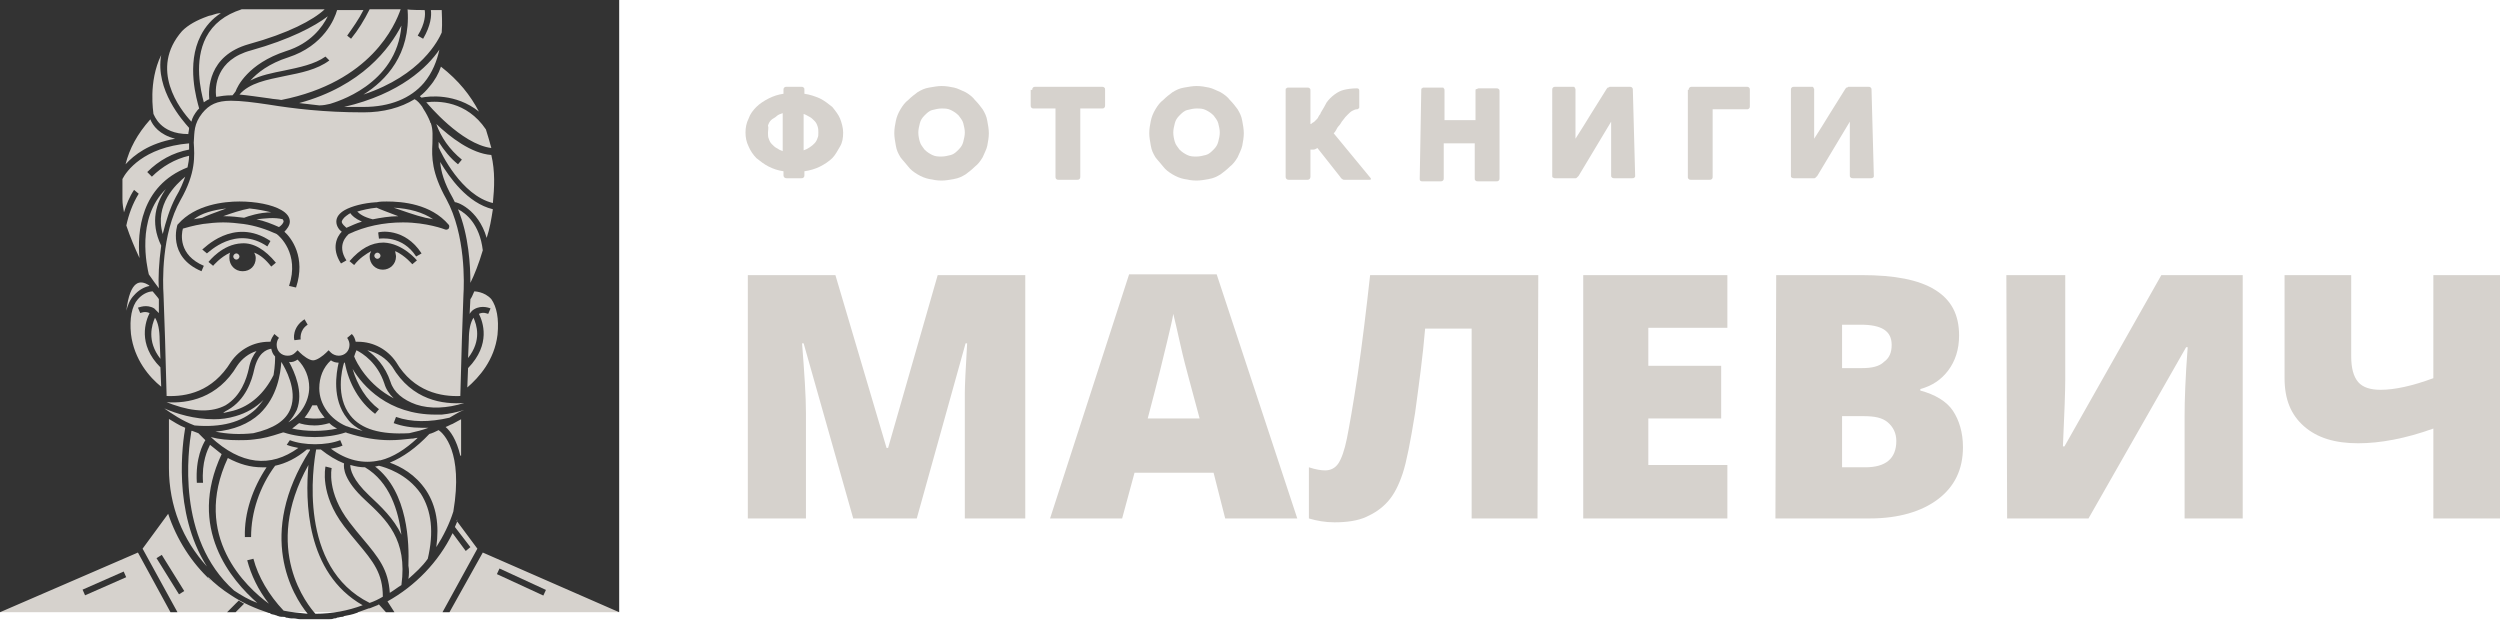 <?xml version="1.0" encoding="UTF-8"?> <!-- Generator: Adobe Illustrator 21.1.0, SVG Export Plug-In . SVG Version: 6.00 Build 0) --> <svg xmlns="http://www.w3.org/2000/svg" xmlns:xlink="http://www.w3.org/1999/xlink" id="Layer_1" x="0px" y="0px" viewBox="0 0 322.6 80" style="enable-background:new 0 0 322.6 80;" xml:space="preserve"> <style type="text/css"> .st0{fill:#D6D2CD;} .st1{fill:#333333;} </style> <g> <g id="Слой_2"> <path class="st0" d="M16.4,1.3c-6.3,16-6.8,28.4-6,36.9c0.6,6.8,2.1,12.5,0.4,20.6C8.8,68,3.9,74.7,0,79c26.6,0,53.3,0,79.9,0 c-4.7-3.1-10.3-8.1-12.5-15.5c-2.6-9.1,1.8-15.8,3.4-25.1c1.5-8.6,0.9-20.9-8.2-37.2C47.2,1.1,31.8,1.2,16.4,1.3z"></path> </g> <g id="Layer_1_1_"> <rect x="21.6" y="71.4" transform="matrix(0.849 -0.528 0.528 0.849 -35.843 22.808)" class="st1" width="0.8" height="5.5"></rect> <rect x="66.9" y="71.8" transform="matrix(0.419 -0.908 0.908 0.419 -29.106 104.745)" class="st1" width="0.8" height="6.6"></rect> <rect x="10.6" y="74.9" transform="matrix(0.915 -0.403 0.403 0.915 -29.229 11.826)" class="st1" width="5.8" height="0.8"></rect> <path class="st1" d="M57.6,0H30.7H0v79l17.8-7.7L22,79h0.9l-4.5-8.2l3.3-4.5c1.1,3.3,3,6.3,5.5,8.6c-0.2-0.1-0.3-0.3-0.4-0.5 c0.9,0.9,1.9,1.7,3,2.4c0,0,0,0,0,0l0,0c1.5,1,3.1,1.7,4.9,2.3c0,0,0,0,0,0c0.1,0,0.2,0,0.2,0.1c0.2,0.1,0.5,0.1,0.7,0.2 c0.1,0,0.2,0.1,0.3,0.1c0.2,0.1,0.5,0.1,0.7,0.1c0.1,0,0.2,0,0.3,0.1c0.2,0,0.5,0.1,0.7,0.1c0.1,0,0.2,0,0.3,0 c0.3,0,0.5,0.1,0.8,0.1c0,0,0.1,0,0.1,0c0.1,0,0.1,0,0.2,0c0.2,0,0.3,0,0.5,0c0.3,0,0.6,0,0.8,0c0,0,0,0,0,0l0,0l0,0 c0.3,0,0.6,0,0.9,0c0.1,0,0.2,0,0.2,0c0.2,0,0.3,0,0.5,0c0.1,0,0.2,0,0.2,0c0.1,0,0.3,0,0.4,0c0.2,0,0.4,0,0.6-0.1 c0.1,0,0.3,0,0.4-0.1c0.2,0,0.4-0.1,0.6-0.1c0.1,0,0.2,0,0.3-0.1c0.5-0.1,1.1-0.2,1.6-0.4c0.1,0,0.2-0.1,0.2-0.1 c0.5-0.2,0.9-0.3,1.4-0.5c0,0,0.1,0,0.1,0c0.3-0.1,0.7-0.3,1-0.4c0.1,0,0.1-0.1,0.2-0.1l0.9,1h1.1L50,77.6c3.6-2,6.6-5.1,8.4-8.8 l1.7,2.3l0.6-0.5l-2-2.6c0.1-0.2,0.2-0.5,0.3-0.7l2.6,3.5L57.1,79H58l4.3-7.7L79.9,79V0H57.6z M59.4,58.8 c-0.5-2.1-1.3-3.2-1.9-3.7c0.3-0.1,0.6-0.3,0.9-0.4c0,0,0,0,0,0l0,0c0.4-0.2,0.7-0.4,1.1-0.6V58.8z M52.7,74.7 c0.1-0.6,0.1-1.2,0-1.7l0,0c0.1-2.8,0-9.5-4.3-12.8c0.2,0,0.4-0.1,0.5-0.1c0.8,0.2,3.6,1,5.4,3.6c1.4,2.2,1.7,5,0.9,8.4 C54.5,73.1,53.6,73.9,52.7,74.7 M50.3,76.5c-0.2-3-1.4-4.5-3.5-7c-0.5-0.6-1.1-1.3-1.7-2.1c-3-3.9-2.3-7-2.3-7l-0.8-0.2 c0,0.1-0.8,3.5,2.4,7.7c0.6,0.8,1.2,1.5,1.7,2.1c2.1,2.5,3.3,4,3.3,7c-0.5,0.3-1.1,0.6-1.7,0.8c-9.3-4.6-7.3-17.7-6.9-19.8 c0.2,0,0.4,0,0.6,0c1,0.8,2,1.4,3,1.8c-0.1,0.6,0,2.2,2.7,4.7c2.8,2.6,5.5,5.1,4.7,11C51.3,75.8,50.8,76.2,50.3,76.5 M36.6,78.8 c-1.9-2-3.3-4.4-3.9-6.7l-0.8,0.2c0.5,1.9,1.4,3.8,2.8,5.6c-2.9-2.1-10-8.7-5.3-18.8c1.5,0.8,2.9,1.2,4.4,1.2c0.2,0,0.4,0,0.6,0 c-1.8,2.7-2.9,5.9-2.8,9l0.8,0c0-3.2,1.1-6.5,3.1-9.2c1.4-0.3,2.8-1,4.1-2.1c0.1,0,0.3,0,0.4,0c0,0,0,0,0,0.1 C33,69,37.8,76.9,39.7,79.2C38.6,79.1,37.6,79,36.6,78.8 M26.8,2.1c0.2-0.1,0.5-0.1,0.7-0.2c0.3-0.1,0.6-0.2,1-0.2 c-1.1,0.7-2,1.7-2.6,2.9c-1.9,3.7-0.5,8.3-0.2,9.4c-0.1,0.1-0.1,0.1-0.2,0.2c-0.4,0.5-0.7,1-0.8,1.5c-1.5-1.6-5.5-6.8-1.2-11.7 C24.3,3.2,25.4,2.6,26.8,2.1C26.8,2.1,26.8,2.1,26.8,2.1 M45.3,5c0.9-1.1,1.7-2.4,2.4-3.8h4c-0.7,2-3.8,9.4-15.4,11.7 c-0.5-0.1-1-0.1-1.5-0.2c-1.5-0.2-2.8-0.4-3.9-0.5c1.3-1.5,3.5-1.9,5.9-2.4c2-0.4,4.1-0.8,5.7-2L42,7.3c-1.4,1-3.4,1.4-5.3,1.8 c-1.5,0.3-3.1,0.6-4.4,1.3c0.9-1,2.4-2.2,4.9-3c4.6-1.5,6-5,6.3-6.1h3.4c-0.6,1.2-1.4,2.3-2.1,3.3L45.3,5z M54.8,1.3 c0.1,0.5,0.1,1.7-0.9,3.3L54.6,5c1-1.7,1.1-3,1-3.7H57C57,1.8,57.1,2.9,57,4.2c-0.4,0.9-2.6,5.5-10.1,8c2.9-1.8,6.1-5.2,5.7-10.9 c0,0,0,0,0-0.1C52.6,1.3,54.8,1.3,54.8,1.3z M63.6,26.2c-4.1-1-6.7-6.5-7-7.2c0-0.1,0-0.2,0-0.3c0-0.1,0-0.3,0-0.4 c0.7,1.1,1.5,2.1,2.5,2.9l0.5-0.6c-1.6-1.3-2.7-2.9-3.3-4.6c1.8,1.7,4.5,3.8,7.1,4C63.9,22.1,63.8,24.2,63.6,26.2 M61.1,41 c0.4,0.9,1.1,2.9-0.7,5.2l0.1-2.4C60.5,42.6,60.7,41.6,61.1,41 M44.7,55L44.7,55C44.6,54.9,44.6,55,44.7,55 c-2.1-0.9-3.5-2.8-3.5-4.9c0-1.4,0.5-2.7,1.5-3.6c0.3,0.2,0.6,0.3,1,0.3c-0.3,1.3-0.9,4.7,1.1,7.2c0.5,0.7,1.2,1.2,2,1.6 c-0.5-0.1-1-0.3-1.5-0.4C45,55.1,44.8,55,44.7,55 M27.8,55.7c2.3-0.2,4.3-1,5.7-2.3c2.3-2.2,2.7-5.2,2.8-6.7 c0.5,0.8,2.1,3.6,1.2,6c-0.6,1.6-2.2,2.6-4.8,3.2C30.9,56.1,29.3,56,27.8,55.7 M20,41c0.4,0.6,0.6,1.6,0.6,2.9l0.1,2.4 C18.9,44,19.6,41.9,20,41 M19.2,35.4c-0.2-0.9-1.7-7.2,2.2-11c-1.2,1.7-2.1,4.2-0.6,7.3l0,0c-0.3,2.2-0.4,4.2-0.3,5.5 C20.1,36.7,19.7,36.1,19.2,35.4 M17.3,24.5c-0.6,0.9-1,1.9-1.3,2.9c-0.1-0.5-0.2-1.1-0.2-1.7c0-0.7,0-1.4,0-2.1c0-0.2,0-0.3,0-0.5 c0.5-1,2.7-4.1,8.6-4.6c0,0,0,0,0,0c0,0.3,0,0.5,0,0.8c-2.1,0.4-3.9,1.4-5.4,2.9l0.6,0.6c1.3-1.3,3-2.3,4.8-2.7 c0,0.5-0.1,1-0.2,1.5C18.1,24,17.7,30,18,33.3c-0.6-1.3-1.2-2.7-1.7-4.2c0.3-1.4,0.8-2.8,1.6-4.1L17.3,24.5z M22.6,17.9 c-3.4,0.6-5.3,2.1-6.4,3.3c0.5-2,1.5-3.9,3.2-5.8C19.7,16.2,20.6,17.4,22.6,17.9 M21,30.2c-1.1-3.8,1.7-6.4,2.9-7.4 c-0.3,0.8-0.6,1.6-1.2,2.6C21.9,26.9,21.4,28.6,21,30.2 M22.3,52.2c-0.3-0.1-0.5-0.2-0.8-0.3c2.7,0.2,6.6-0.5,9.1-4.7 c0.6-0.9,1.5-1.6,2.5-1.9c-0.4,0.5-0.8,1.2-1,2.3c-0.3,1.3-1,3.5-3,4.7C27.4,53.2,25.1,53.2,22.3,52.2 M29.4,52.9 c2.3-1.3,3.1-3.8,3.4-5.2c0.5-2.2,1.6-2.6,2.2-2.7c0.1,0.4,0.2,0.7,0.5,1c0,0.3,0,1.2-0.2,2.4c-1.2,2.4-3,4-5.2,4.6 c-0.4,0.1-0.9,0.2-1.3,0.3C29,53.1,29.2,53,29.4,52.9 M40.3,52.3c0.2,0,0.4,0,0.6,0c0.2,0.6,0.6,1.1,1,1.6c-1,0.2-2,0.1-2.6,0 C39.7,53.4,40,52.9,40.3,52.3 M38.4,46.4c1,1,1.5,2.3,1.5,3.6c0,1.8-1.1,3.6-2.7,4.5c0.5-0.5,0.8-1,1.1-1.6c0.9-2.3-0.3-4.9-1-6.2 C37.7,46.8,38.1,46.6,38.4,46.4 M38.6,54.6c0.3,0.1,1,0.3,2,0.3c0.6,0,1.2-0.1,1.9-0.3c0.3,0.3,0.6,0.5,1,0.7 c-1.8,0.4-4,0.4-5.8,0C38,55.1,38.3,54.8,38.6,54.6 M46,45.2c0.8,0.4,2.7,1.6,3.6,4.3c0.2,0.7,0.6,1.3,1.2,1.9 c-3.3-1.7-4.8-4.6-5.1-5.4C45.8,45.7,45.9,45.4,46,45.2 M53.7,52.2c-1.7-0.6-2.9-1.6-3.3-2.9c-0.7-2.1-2-3.4-3-4.1 c1.3,0.3,2.4,1,3.2,2.1c2.6,4.4,6.6,4.9,9.3,4.7C57.7,52.7,55.5,52.8,53.7,52.2 M59.8,38.1l-0.2,5.8c0,0,0,0,0,0l-0.2,7.2 c-2.4,0.1-6-0.5-8.3-4.4c-1.1-1.6-2.9-2.6-4.9-2.6c-0.1,0-0.2,0-0.3,0c-0.1-0.4-0.2-0.7-0.5-1l-0.6,0.5c0.2,0.3,0.3,0.6,0.3,0.9 c0,0.8-0.6,1.4-1.4,1.4c-0.4,0-0.8-0.2-1-0.4l-0.3-0.3l-0.3,0.3c-0.4,0.4-1.2,1-1.7,1c-0.5,0-1.3-0.6-1.7-1l-0.3-0.3l-0.3,0.3 c-0.3,0.3-0.6,0.4-1,0.4c-0.8,0-1.4-0.6-1.4-1.4c0-0.3,0.1-0.7,0.3-0.9l-0.6-0.5c-0.2,0.3-0.4,0.6-0.5,1c-0.1,0-0.2,0-0.2,0 c-2,0-3.8,1-4.9,2.6c-2.4,3.9-5.8,4.5-8.3,4.4l-0.2-7.3c0,0,0,0,0,0l-0.2-5.8l0,0c-0.1-1.5-0.3-7.8,2.2-12.2 c2-3.5,1.8-5.7,1.7-7.4C25.1,17,25,16,26.1,14.6C27,13.5,28,13,29.8,13c1.3,0,2.9,0.2,4.9,0.5c3.1,0.5,7.1,1,12.2,1 c2.6,0,4.8-0.6,6.6-1.7c0.4,0.2,0.7,0.6,1,1c0,0,0,0,0,0c0,0.1,0.1,0.1,0.1,0.2c0.4,0.6,0.7,1.2,0.9,1.7h0c0,0.1,0,0.1,0.1,0.2 c0.3,0.9,0.2,1.7,0.2,2.6c-0.1,1.8-0.1,3.8,1.8,7.2C60.1,30.3,59.9,36.6,59.8,38.1L59.8,38.1z M32.4,6.5c5-1.4,8.2-3.1,9.9-4.4 c-0.7,1.4-2.2,3.5-5.4,4.5c-4.9,1.6-6.3,4.6-6.5,5.2c-0.1,0.1-0.2,0.3-0.4,0.5c0,0-0.1,0-0.1,0c-0.8,0-1.4,0.1-2,0.2 C27.7,11.2,27.9,7.7,32.4,6.5 M51.8,3.3c-0.6,7.7-8.6,9.9-9.2,10.1c-0.4,0.1-0.9,0.2-1.4,0.2c-0.9-0.1-1.8-0.2-2.6-0.3 C46.7,11.1,50.3,6.2,51.8,3.3 M58.7,26.1c-0.1-0.2-0.2-0.4-0.3-0.6c-1.1-1.9-1.5-3.4-1.6-4.6c1.2,2,3.5,5.3,6.8,6.1 c-0.2,1.3-0.4,2.5-0.8,3.7C61.7,26.9,58.8,26,58.7,26.1L58.7,26.1z M59.1,27c1,0.5,2.8,1.9,3.2,5.3c-0.5,1.7-1.1,3.2-1.6,4.2 C60.7,34.3,60.5,30.4,59.1,27 M63.4,19.1c-3.9-0.5-8.2-5.7-8.3-5.8l0,0c0,0,0,0-0.1-0.1c1.5-0.2,5.2-0.2,7.7,3.5 C63,17.6,63.2,18.4,63.4,19.1 M54.4,12.6c-0.1-0.1-0.2-0.1-0.2-0.2c0.4-0.3,0.8-0.7,1.2-1.2c0.7-0.8,1.2-1.7,1.5-2.6 c2.3,1.8,3.8,3.7,4.9,5.8C58.8,12,55.3,12.4,54.4,12.6 M54.7,10.7c-1.7,2-4.4,3.1-7.8,3.1c-0.9,0-1.7,0-2.5,0 c7.3-1.7,10.8-5.2,12.3-7.4C56.4,7.8,55.8,9.4,54.7,10.7 M32.1,5.7c-5.3,1.5-5.2,5.9-5.1,7.1c-0.3,0.1-0.5,0.3-0.7,0.4 c-0.4-1.5-1.3-5.3,0.3-8.4c0.9-1.7,2.4-2.9,4.6-3.6c0.4,0,0.9,0,1.3,0h9.4C40.4,2.6,37.2,4.3,32.1,5.7 M24.4,16.5 c0,0.3-0.1,0.6-0.1,0.8c-3.7,0-4.4-2.5-4.5-2.6c0-0.2-0.7-4.1,1-7.6C20,11.6,23.6,15.6,24.4,16.5 M20.5,38.6l0,1.8 c-0.2-0.2-0.4-0.4-0.6-0.6c-1-0.6-2-0.1-2.1-0.1l0.3,0.7c0,0,0.6-0.3,1.2,0c-0.5,1-1.6,4,1.4,7l0.1,2.5c-1.5-1.2-3.5-3.5-3.9-6.8 c-0.2-2,0.1-3.6,0.9-4.5c0.7-0.8,1.5-1,1.9-1C20.1,38.1,20.4,38.4,20.5,38.6 M27.6,54.1c0.9,0,1.8-0.1,2.8-0.4 c1.4-0.4,2.6-1.1,3.6-2.1c-0.3,0.4-0.6,0.8-1,1.2c-1.8,1.7-4.5,2.4-7.9,2.1c-1.6-0.6-2.9-1.5-3.9-2.2 C22.8,53.4,25.1,54.1,27.6,54.1 M27.2,56.4c1.1,0.3,2.3,0.4,3.6,0.4c0.6,0,1.3,0,2-0.1l0,0c0,0,0,0,0,0c1.1-0.1,2.2-0.4,3.4-0.8 c0.1,0,0.2-0.1,0.4-0.1c1.2,0.4,2.6,0.6,4,0.6c1.4,0,2.8-0.2,4-0.6c0.1,0,0.2,0.1,0.3,0.1c1.9,0.6,3.7,0.9,5.4,0.9 c1,0,1.9-0.1,2.8-0.2c0,0,0.1,0,0.1,0l0,0c0.2,0,0.4-0.1,0.7-0.1c-1.6,1.5-3.2,2.5-4.8,2.9c0,0-0.1,0-0.1,0l0,0 c-2.1,0.5-4.3,0-6.3-1.5c0.5-0.1,1.1-0.2,1.5-0.4l-0.3-0.7c-1.8,0.7-4.7,0.7-6.5,0L37,57.4c0.5,0.2,1,0.3,1.5,0.4 C34.9,60.4,31.1,60,27.2,56.4 M47.1,60.3c3.2,1.9,4.3,5.6,4.7,8.7c-1-2.1-2.6-3.6-4.2-5.1c-2.1-2-2.4-3.3-2.4-3.9 C45.9,60.2,46.5,60.3,47.1,60.3 M40.7,79.2c-0.9-1-7-8.3-0.9-19.2c-0.4,4.5-0.4,13.9,7,18.1C44.9,78.8,42.9,79.2,40.7,79.2 M55,63.3c-1.4-2.1-3.3-3.1-4.7-3.6c1.7-0.7,3.4-1.9,5.1-3.7c0.4-0.1,0.8-0.3,1.2-0.5c0.6,0.4,3.2,2.8,1.9,10.5 c-0.5,1.6-1.3,3.2-2.2,4.6C56.7,67.7,56.3,65.3,55,63.3 M58,53.9c-2.6,0.6-4.9,0.6-6.9-0.1l-0.3,0.8c1.1,0.4,2.3,0.6,3.6,0.6 c0.3,0,0.6,0,0.9,0c-0.8,0.3-1.6,0.5-2.5,0.7c-3.7,0.2-6.2-0.5-7.6-2.3c-1.9-2.4-1.1-5.9-0.8-6.8c0,0,0,0,0.1,0 c0.5,2.7,1.9,5.1,3.9,6.6l0.5-0.6c-1.6-1.2-2.8-3.1-3.4-5.2c1.3,2.2,4.6,5.9,10.7,5.9c0.3,0,0.5,0,0.8,0l0,0 c1-0.1,1.9-0.3,2.9-0.6C59.3,53.1,58.7,53.5,58,53.9 M60.2,51.1L60.2,51.1C60.2,51,60.2,51,60.2,51.1L60.2,51.1 C60.3,51.1,60.2,51.1,60.2,51.1 M64.2,43.2c-0.4,3.3-2.4,5.5-3.9,6.8l0.1-2.5c3-3.1,1.9-6,1.4-7c0.6-0.3,1.1,0,1.2,0l0.3-0.7 c0,0-1.1-0.5-2.1,0.1c-0.2,0.1-0.4,0.3-0.6,0.6l0.1-1.9c0.1-0.1,0.3-0.5,0.5-1v0c0,0,1.3,0,2.2,1C64.1,39.6,64.4,41.1,64.2,43.2 M19.2,36.8c0,0,0.1,0.1,0.1,0.1c-0.6,0.1-1.4,0.5-2,1.2c-0.5,0.5-0.8,1.2-1,2c0,0,0,0,0,0C16.8,36.1,18.1,36.1,19.2,36.8 M21.7,54c0.7,0.4,1.4,0.9,2.2,1.2C23.6,57,22.2,66,26.7,73.1c-3.1-3.4-4.9-7.8-4.9-12.7V54z M24.7,55.6 C24.7,55.6,24.8,55.6,24.7,55.6L24.7,55.6c0.1,0,0.1,0,0.1,0c0.3,0.1,0.5,0.2,0.8,0.3c0.3,0.3,0.6,0.6,0.9,0.9 c-0.3,0.5-1.3,2.3-1.1,5.5l0.8,0c-0.2-2.7,0.6-4.3,0.9-4.9c0.5,0.4,1,0.8,1.5,1.2c-4.5,9.6,1.3,16.3,4.6,19.2 c-1.1-0.4-2.1-1-3-1.6C22.7,69.5,24.3,58,24.7,55.6 M58.9,67.3C58.9,67.3,58.9,67.3,58.9,67.3c0-0.1,0.1-0.2,0.1-0.3 C59,67.1,59,67.2,58.9,67.3"></path> <path class="st1" d="M29.3,79h1.1l1.1-1.1c-0.2-0.1-0.5-0.3-0.7-0.4L29.3,79z"></path> <path class="st1" d="M31.2,31.4c-2.5,0.1-4.2,2.3-4.3,2.4l0.6,0.5c0,0,0.9-1.1,2.2-1.7c-0.1,0.2-0.1,0.4-0.1,0.7 c0,0.9,0.7,1.7,1.7,1.7s1.7-0.7,1.7-1.7c0-0.3-0.1-0.5-0.2-0.7c0.8,0.3,1.5,0.9,2.2,1.8l0.6-0.5C34.2,32.2,32.7,31.3,31.2,31.4 M30.5,33.5c-0.2,0-0.4-0.2-0.4-0.4s0.2-0.4,0.4-0.4s0.4,0.2,0.4,0.4S30.7,33.5,30.5,33.5"></path> <path class="st1" d="M49.5,31.3c-1.6,0-3,0.8-4.4,2.4l0.6,0.5c0.7-0.9,1.5-1.4,2.2-1.8c-0.1,0.2-0.2,0.4-0.2,0.7 c0,0.9,0.7,1.7,1.7,1.7c0.9,0,1.7-0.7,1.7-1.7c0-0.2-0.1-0.5-0.1-0.7c1.3,0.6,2.2,1.7,2.2,1.7l0.6-0.5 C53.8,33.6,52,31.4,49.5,31.3 M48.7,33.4c-0.2,0-0.4-0.2-0.4-0.4s0.2-0.4,0.4-0.4s0.4,0.2,0.4,0.4S48.9,33.4,48.7,33.4"></path> <path class="st1" d="M49.9,26c-0.4,0-0.9,0-1.3,0.1c0,0-0.1,0-0.1,0l0,0c-1.6,0.1-3.1,0.5-4,1c-0.7,0.4-1.1,0.9-1.1,1.5 c0,0.6,0.4,1.1,0.7,1.3C43.5,30.5,42.7,32,44,34l0.7-0.4c-1.3-2,0.1-3.2,0.3-3.4c2.1-1,4.5-1.5,7-1.5c3.1,0,5.4,0.9,5.4,0.9 c0.2,0.1,0.4,0,0.5-0.1c0.1-0.2,0.1-0.4,0-0.5C55.6,26.3,51.9,26,49.9,26 M51.4,27.9c-1.1,0-2.3,0.2-3.3,0.4c-1.2-0.3-1.7-0.7-2-1 c0.7-0.2,1.5-0.4,2.5-0.5C49,27,50.1,27.4,51.4,27.9 M44.9,27.7c0.1-0.1,0.2-0.1,0.3-0.2c0.2,0.3,0.6,0.7,1.5,1.1 c-0.7,0.2-1.3,0.5-2,0.8c-0.2-0.2-0.6-0.5-0.6-0.8C44.2,28.2,44.6,27.9,44.9,27.7 M54.9,28.1c-1.3-0.3-2.9-0.9-4.1-1.3 c2,0.1,3.8,0.6,5.1,1.5C55.6,28.2,55.3,28.2,54.9,28.1"></path> <path class="st1" d="M38.2,37.1c1.3-3.9-0.6-6.4-1.5-7.2c0.3-0.3,0.7-0.8,0.7-1.3c0-0.6-0.4-1.1-1.1-1.5C35.1,26.4,33,26,30.9,26 c-2,0-5.7,0.4-7.9,2.9c0,0-0.1,0.1-0.1,0.1h0c0,0-1.4,4.1,3.1,6l0.3-0.7c-3.3-1.4-2.9-4.1-2.7-4.8c0.4-0.1,1.3-0.4,2.6-0.6l0,0 c0,0,0,0,0,0c0.8-0.1,1.7-0.2,2.6-0.2c0.9,0,1.8,0.1,2.6,0.2v0l0,0c1.5,0.2,3,0.7,4.3,1.3c0.3,0.2,3,2.5,1.6,6.7L38.2,37.1z M29.2,26.9c-1.4,0.5-2.7,1-3.1,1.2c-0.4,0.1-0.8,0.1-1.1,0.2C26,27.5,27.5,27.1,29.2,26.9 M28.8,27.9c1.1-0.4,2.3-0.8,3.4-1 c1,0.1,2,0.3,2.8,0.5c-1.5,0-3,0.5-3.5,0.7c-0.8-0.1-1.7-0.2-2.5-0.2C28.9,27.9,28.8,27.9,28.8,27.9 M36.5,28.3 c0,0.1,0.1,0.2,0.1,0.2c0,0.3-0.3,0.6-0.6,0.8c-0.9-0.4-1.9-0.8-2.9-1C34.1,28.2,35.4,28,36.5,28.3"></path> <path class="st1" d="M34.5,31.8l0.4-0.7c-4.8-3.2-8.7,1.1-8.8,1.1l0.6,0.5C26.9,32.6,30.4,29,34.5,31.8"></path> <path class="st1" d="M48.8,30l0.1,0.8c0.1,0,3-0.5,4.8,2.3l0.7-0.4C52.2,29.3,48.9,29.9,48.8,30"></path> <path class="st1" d="M62.9,40.5"></path> <polygon class="st1" points="63,40.1 62.9,40.5 62.9,40.5 "></polygon> <path class="st1" d="M38,43.9l0.8-0.1c0,0-0.2-1.2,0.9-1.9l-0.4-0.7C37.7,42.2,37.9,43.8,38,43.9"></path> <g> <path class="st0" d="M110.1,66.9l-6.4-22.6h-0.2c0.3,3.9,0.5,6.8,0.5,9v13.6h-7.5V35.5h11.3l6.6,22.3h0.2l6.4-22.3h11.3v31.4 h-7.8V53.1c0-0.7,0-1.5,0-2.4s0.1-3,0.3-6.4h-0.2l-6.3,22.6L110.1,66.9L110.1,66.9z"></path> <path class="st0" d="M158.1,66.9l-1.5-5.9h-10.2l-1.6,5.9h-9.3l10.2-31.5H157l10.4,31.5H158.1z M154.8,54l-1.4-5.2 c-0.3-1.1-0.7-2.6-1.1-4.4s-0.7-3.1-0.9-3.9c-0.1,0.7-0.4,1.9-0.8,3.6c-0.4,1.7-1.2,5-2.5,9.9C148.1,54,154.8,54,154.8,54z"></path> <path class="st0" d="M198.4,66.9h-8.5V42.4h-6c-0.3,3.6-0.8,7.2-1.3,10.9c-0.6,3.7-1.1,6.3-1.6,7.8c-0.5,1.5-1.1,2.7-1.9,3.6 c-0.8,0.9-1.7,1.5-2.8,2c-1.1,0.5-2.5,0.7-4.1,0.7c-1.2,0-2.3-0.2-3.3-0.5v-6.6c0.9,0.3,1.6,0.4,2.1,0.4c0.7,0,1.3-0.3,1.7-0.9 s0.8-1.7,1.1-3.2c0.3-1.5,0.8-4.3,1.4-8.3c0.6-4.1,1.1-8.3,1.6-12.8h21.7L198.4,66.9L198.4,66.9z"></path> <path class="st0" d="M222.9,66.9h-18.6V35.5h18.6v6.8h-10.2v4.9h9.4V54h-9.4V60h10.2V66.9z"></path> <path class="st0" d="M229.2,35.5h11c4.3,0,7.4,0.6,9.5,1.9c2.1,1.3,3.1,3.2,3.1,5.9c0,1.8-0.5,3.3-1.4,4.5s-2.1,2-3.6,2.4v0.2 c1.9,0.5,3.4,1.4,4.2,2.6s1.3,2.8,1.3,4.7c0,2.9-1.1,5.1-3.2,6.7c-2.1,1.6-5.1,2.5-8.8,2.5h-12.2L229.2,35.5L229.2,35.5z M237.7,47.5h2.6c1.2,0,2.2-0.2,2.8-0.8c0.7-0.5,1-1.2,1-2.2c0-1.8-1.3-2.6-4-2.6h-2.4V47.5z M237.7,53.7v6.6h3 c2.6,0,4-1.1,4-3.4c0-1-0.4-1.8-1.1-2.4s-1.7-0.8-3.1-0.8C240.5,53.7,237.7,53.7,237.7,53.7z"></path> <path class="st0" d="M258.9,35.5h7.6V49c0,1.4-0.1,4.3-0.3,8.6h0.2l12.5-22.1h10.5v31.4h-7.5V53.7c0-2,0.1-5,0.4-8.9h-0.2 l-12.6,22.1h-10.5L258.9,35.5L258.9,35.5z"></path> <path class="st0" d="M322.6,66.9h-8.6V55.3c-3.6,1.3-6.9,1.9-9.7,1.9c-3,0-5.3-0.7-7-2.2s-2.5-3.5-2.5-6.2V35.5h8.6v10.5 c0,1.5,0.3,2.6,0.9,3.3c0.6,0.7,1.6,1,2.9,1c1.8,0,4.1-0.5,6.8-1.5V35.5h8.6V66.9z"></path> </g> <g> <path class="st0" d="M103.8,12.1c0.7,0.1,1.3,0.3,2,0.6c0.6,0.3,1.1,0.7,1.6,1.1c0.4,0.5,0.8,1,1,1.5s0.4,1.2,0.4,1.8 c0,0.7-0.1,1.3-0.4,1.8s-0.6,1.1-1,1.5c-0.4,0.4-1,0.8-1.6,1.1c-0.6,0.3-1.3,0.5-2,0.6v0.5c0,0.1,0,0.2-0.1,0.3s-0.2,0.1-0.3,0.1 h-1.9c-0.2,0-0.4-0.1-0.4-0.4v-0.5c-0.7-0.1-1.3-0.3-1.9-0.6s-1.1-0.7-1.6-1.1c-0.4-0.4-0.8-1-1-1.5c-0.3-0.6-0.4-1.2-0.4-1.8 c0-0.6,0.1-1.2,0.4-1.8c0.2-0.6,0.6-1.1,1-1.5c0.4-0.4,1-0.8,1.6-1.1c0.6-0.3,1.2-0.5,1.9-0.6v-0.5c0-0.1,0-0.2,0.1-0.3 c0.1-0.1,0.2-0.1,0.3-0.1h1.9c0.1,0,0.2,0,0.3,0.1c0.1,0.1,0.1,0.1,0.1,0.3V12.1z M99.1,17.1c0,0.3,0,0.6,0.1,0.8 c0.1,0.3,0.2,0.5,0.4,0.7c0.2,0.2,0.4,0.4,0.6,0.5c0.3,0.2,0.5,0.3,0.8,0.4v-4.9c-0.3,0.1-0.6,0.2-0.8,0.4s-0.5,0.3-0.7,0.5 c-0.2,0.2-0.3,0.4-0.4,0.7C99.2,16.5,99.1,16.8,99.1,17.1z M105.6,17.1c0-0.3,0-0.5-0.1-0.8s-0.2-0.5-0.4-0.7s-0.4-0.4-0.6-0.5 s-0.5-0.3-0.8-0.4v4.7c0.3-0.1,0.5-0.2,0.8-0.4s0.4-0.3,0.6-0.5s0.3-0.4,0.4-0.7C105.6,17.6,105.6,17.4,105.6,17.1z"></path> <path class="st0" d="M115.4,17.2c0-0.6,0.1-1.1,0.2-1.6c0.1-0.5,0.3-1,0.6-1.5s0.6-0.9,1-1.2c0.4-0.4,0.8-0.7,1.2-1 c0.5-0.3,0.9-0.5,1.5-0.6s1.1-0.2,1.6-0.2c0.6,0,1.1,0.1,1.6,0.2c0.5,0.1,1,0.4,1.5,0.6c0.5,0.3,0.9,0.6,1.2,1 c0.4,0.4,0.7,0.8,1,1.2c0.3,0.5,0.5,0.9,0.6,1.5c0.1,0.5,0.2,1.1,0.2,1.6s-0.1,1.1-0.2,1.6c-0.1,0.5-0.4,1-0.6,1.5 c-0.3,0.5-0.6,0.9-1,1.2c-0.4,0.4-0.8,0.7-1.2,1c-0.5,0.3-0.9,0.5-1.5,0.6c-0.5,0.1-1.1,0.2-1.6,0.2c-0.6,0-1.1-0.1-1.6-0.2 s-1-0.3-1.5-0.6c-0.5-0.3-0.9-0.6-1.2-1s-0.7-0.8-1-1.2c-0.3-0.5-0.5-0.9-0.6-1.5S115.4,17.7,115.4,17.2z M118.5,17.1 c0,0.4,0.1,0.9,0.2,1.2c0.1,0.4,0.4,0.7,0.6,1c0.3,0.3,0.6,0.5,1,0.7c0.4,0.2,0.8,0.2,1.2,0.2c0.4,0,0.8-0.1,1.2-0.2 s0.7-0.4,1-0.7c0.3-0.3,0.5-0.6,0.6-1c0.1-0.4,0.2-0.8,0.2-1.2c0-0.4-0.1-0.8-0.2-1.2s-0.4-0.7-0.6-1c-0.3-0.3-0.6-0.5-1-0.7 c-0.4-0.2-0.8-0.2-1.2-0.2c-0.4,0-0.8,0.1-1.2,0.2s-0.7,0.4-1,0.7c-0.3,0.3-0.5,0.6-0.6,1S118.5,16.7,118.5,17.1z"></path> <path class="st0" d="M133.2,11.6c0-0.1,0-0.2,0.1-0.3c0.1-0.1,0.2-0.1,0.3-0.1h8.6c0.1,0,0.2,0,0.3,0.1c0.1,0.1,0.1,0.1,0.1,0.3 v2c0,0.1,0,0.2-0.1,0.3c-0.1,0.1-0.2,0.1-0.3,0.1h-2.8v8.8c0,0.1,0,0.2-0.1,0.3c-0.1,0.1-0.2,0.1-0.3,0.1h-2.4 c-0.1,0-0.2,0-0.3-0.1c-0.1-0.1-0.1-0.2-0.1-0.3V14h-2.8c-0.1,0-0.2,0-0.3-0.1s-0.1-0.2-0.1-0.3V11.6z"></path> <path class="st0" d="M148.3,17.2c0-0.6,0.1-1.1,0.2-1.6c0.1-0.5,0.3-1,0.6-1.5s0.6-0.9,1-1.2c0.4-0.4,0.8-0.7,1.2-1 c0.5-0.3,0.9-0.5,1.5-0.6s1.1-0.2,1.6-0.2c0.6,0,1.1,0.1,1.6,0.2c0.5,0.1,1,0.4,1.5,0.6c0.5,0.3,0.9,0.6,1.2,1 c0.4,0.4,0.7,0.8,1,1.2c0.3,0.5,0.5,0.9,0.6,1.5c0.1,0.5,0.2,1.1,0.2,1.6s-0.1,1.1-0.2,1.6c-0.1,0.5-0.4,1-0.6,1.5 c-0.3,0.5-0.6,0.9-1,1.2c-0.4,0.4-0.8,0.7-1.2,1c-0.5,0.3-0.9,0.5-1.5,0.6c-0.5,0.1-1.1,0.2-1.6,0.2c-0.6,0-1.1-0.1-1.6-0.2 s-1-0.3-1.5-0.6c-0.5-0.3-0.9-0.6-1.2-1s-0.7-0.8-1-1.2c-0.3-0.5-0.5-0.9-0.6-1.5S148.3,17.7,148.3,17.2z M151.4,17.1 c0,0.4,0.1,0.9,0.2,1.2c0.1,0.4,0.4,0.7,0.6,1c0.3,0.3,0.6,0.5,1,0.7c0.4,0.2,0.8,0.2,1.2,0.2c0.4,0,0.8-0.1,1.2-0.2 s0.7-0.4,1-0.7c0.3-0.3,0.5-0.6,0.6-1c0.1-0.4,0.2-0.8,0.2-1.2c0-0.4-0.1-0.8-0.2-1.2s-0.4-0.7-0.6-1c-0.3-0.3-0.6-0.5-1-0.7 c-0.4-0.2-0.8-0.2-1.2-0.2c-0.4,0-0.8,0.1-1.2,0.2s-0.7,0.4-1,0.7c-0.3,0.3-0.5,0.6-0.6,1S151.4,16.7,151.4,17.1z"></path> <path class="st0" d="M165.9,11.6c0-0.1,0-0.2,0.1-0.2c0.1-0.1,0.1-0.1,0.3-0.1h2.4c0.1,0,0.2,0,0.3,0.1s0.1,0.1,0.1,0.3v4.3 c0.1,0,0.1,0,0.2-0.1c0.1-0.1,0.2-0.1,0.3-0.2c0.1-0.1,0.2-0.2,0.3-0.3s0.2-0.2,0.2-0.3c0.1-0.1,0.1-0.2,0.2-0.3s0.1-0.1,0.1-0.2 c0.3-0.5,0.6-1,0.8-1.4c0.3-0.4,0.6-0.7,1-1s0.8-0.5,1.2-0.6s1-0.2,1.7-0.2c0.2,0,0.3,0.1,0.3,0.3v2.1c0,0.1,0,0.2-0.1,0.2 c-0.1,0.1-0.1,0.1-0.2,0.1c-0.2,0-0.4,0.1-0.6,0.2c-0.2,0.1-0.4,0.3-0.6,0.5c-0.2,0.2-0.4,0.4-0.6,0.7c-0.2,0.2-0.3,0.5-0.5,0.7 s-0.3,0.4-0.4,0.6c-0.1,0.2-0.2,0.3-0.3,0.4l4.7,5.7c0.1,0.1,0.1,0.1,0.1,0.2c0,0.1-0.1,0.1-0.2,0.1h-3.2c-0.1,0-0.2,0-0.3-0.1 c-0.1-0.1-0.2-0.1-0.2-0.2l-3-3.8c-0.2,0.1-0.3,0.2-0.5,0.2s-0.3,0-0.4,0v3.5c0,0.2-0.1,0.4-0.4,0.4h-2.4c-0.2,0-0.4-0.1-0.4-0.4 V11.6z"></path> <path class="st0" d="M183.4,11.6c0-0.1,0-0.2,0.1-0.2c0.1-0.1,0.1-0.1,0.2-0.1h2.4c0.1,0,0.2,0,0.2,0.1c0.1,0.1,0.1,0.1,0.1,0.3 v3.8h4v-3.8c0-0.1,0-0.2,0.1-0.2s0.2-0.1,0.3-0.1h2.3c0.1,0,0.2,0,0.3,0.1s0.1,0.1,0.1,0.3v11.2c0,0.1,0,0.2-0.1,0.3 s-0.2,0.1-0.3,0.1h-2.4c-0.1,0-0.2,0-0.3-0.1s-0.1-0.1-0.1-0.3v-4.5h-4v4.5c0,0.1,0,0.2-0.1,0.3c-0.1,0.1-0.2,0.1-0.3,0.1h-2.4 c-0.2,0-0.3-0.1-0.3-0.3L183.4,11.6L183.4,11.6z"></path> <path class="st0" d="M211,22.7c0,0.1,0,0.2-0.1,0.2c-0.1,0.1-0.1,0.1-0.3,0.1h-2.3c-0.1,0-0.2,0-0.3-0.1s-0.1-0.1-0.1-0.3v-6.9 c-0.7,1.2-1.4,2.3-2.1,3.5s-1.4,2.3-2.1,3.5c-0.1,0.1-0.1,0.1-0.2,0.2s-0.1,0.1-0.2,0.1h-2.6c-0.1,0-0.2,0-0.3-0.1 c-0.1,0-0.1-0.1-0.1-0.2V11.6c0-0.1,0-0.2,0.1-0.3c0.1-0.1,0.2-0.1,0.3-0.1h2.3c0.1,0,0.2,0,0.2,0.1s0.1,0.1,0.1,0.2v6.4 c0.7-1.1,1.4-2.2,2-3.2c0.7-1.1,1.3-2.1,2-3.2c0.1-0.1,0.1-0.2,0.2-0.2c0.1,0,0.2-0.1,0.2-0.1h2.6c0.1,0,0.2,0,0.3,0.1 s0.1,0.2,0.1,0.2L211,22.7L211,22.7z"></path> <path class="st0" d="M217.9,11.6c0-0.2,0.1-0.4,0.4-0.4h7.1c0.1,0,0.2,0,0.3,0.1c0.1,0.1,0.1,0.2,0.1,0.3v2.1 c0,0.1,0,0.2-0.1,0.3s-0.2,0.1-0.2,0.1H221v8.7c0,0.1,0,0.2-0.1,0.3s-0.2,0.1-0.3,0.1h-2.4c-0.1,0-0.2,0-0.3-0.1 c-0.1-0.1-0.1-0.2-0.1-0.2V11.6z"></path> <path class="st0" d="M241.8,22.7c0,0.1,0,0.2-0.1,0.2c-0.1,0.1-0.1,0.1-0.3,0.1h-2.3c-0.1,0-0.2,0-0.3-0.1s-0.1-0.1-0.1-0.3v-6.9 c-0.7,1.2-1.4,2.3-2.1,3.5s-1.4,2.3-2.1,3.5c-0.1,0.1-0.1,0.1-0.2,0.2s-0.1,0.1-0.2,0.1h-2.6c-0.1,0-0.2,0-0.3-0.1 c-0.1,0-0.1-0.1-0.1-0.2V11.6c0-0.1,0-0.2,0.1-0.3c0.1-0.1,0.2-0.1,0.3-0.1h2.3c0.1,0,0.2,0,0.2,0.1s0.1,0.1,0.1,0.2v6.4 c0.7-1.1,1.4-2.2,2-3.2c0.7-1.1,1.3-2.1,2-3.2c0.1-0.1,0.1-0.2,0.2-0.2c0.1,0,0.2-0.1,0.2-0.1h2.6c0.1,0,0.2,0,0.3,0.1 s0.1,0.2,0.1,0.2L241.8,22.7L241.8,22.7z"></path> </g> </g> </g> </svg> 